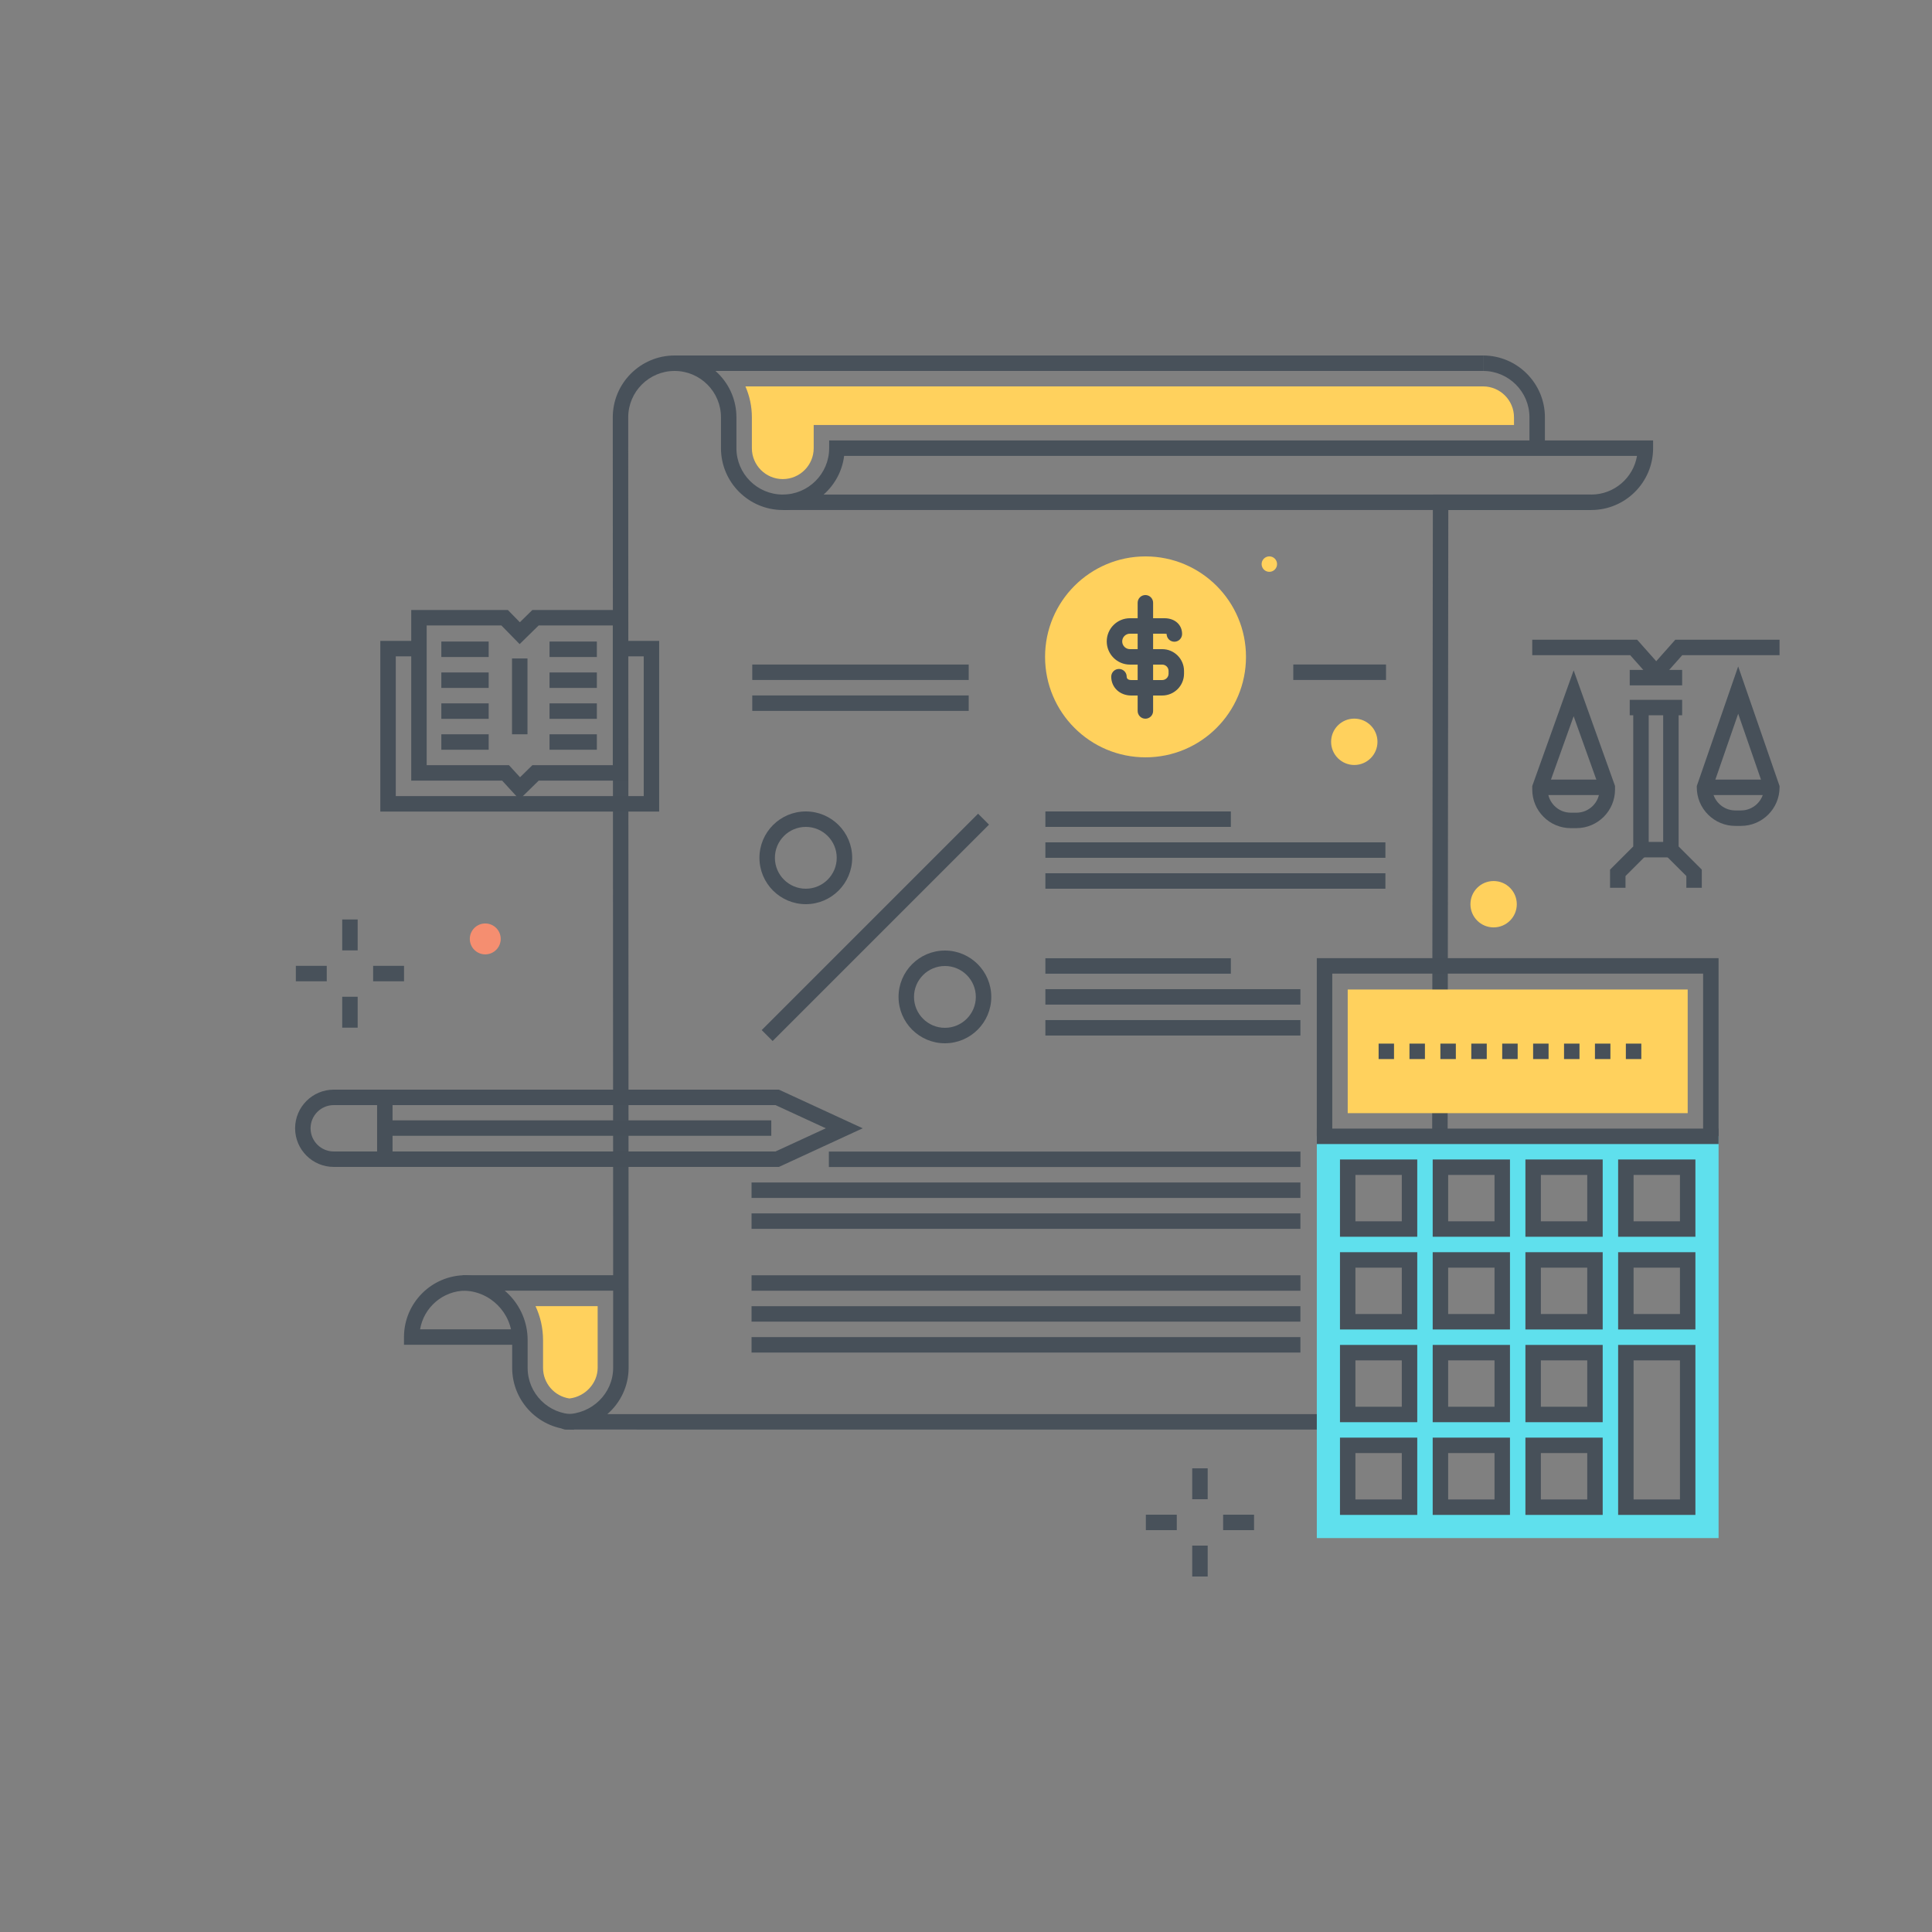 <svg xmlns="http://www.w3.org/2000/svg" width="250" height="250" viewBox="0 0 250 250">
  <rect x="0" y="0" width="250" height="250" fill="#808080" stroke="none"/>
  <g fill="none" fill-rule="evenodd">
    <path fill="#48515A" d="M199.911,57.995 L197.911,57.995 L197.911,54 C197.911,50.691 195.219,48 191.911,48 L191.911,46 C196.322,46 199.911,49.589 199.911,54 L199.911,57.995"/>
    <polygon fill="#48515A" points="101.293 65.995 205.911 65.995 205.911 63.995 101.293 63.995"/>
    <polygon fill="#48515A" points="87.293 48 191.911 48 191.911 46 87.293 46"/>
    <path fill="#FFD15D" d="M195.911,54 L195.911,54.995 L105.292,54.994 L105.292,57.994 C105.292,60.2 103.498,61.994 101.292,61.994 C99.087,61.994 97.292,60.2 97.292,57.994 L97.292,54 C97.292,52.579 96.994,51.226 96.457,50 L191.91,50 C194.116,50 195.911,51.795 195.911,54"/>
    <polygon fill="#48515A" points="97.344 87.99 125.35 87.99 125.35 85.99 97.344 85.99"/>
    <polygon fill="#48515A" points="97.344 91.99 125.35 91.99 125.35 89.99 97.344 89.99"/>
    <polygon fill="#48515A" points="167.35 87.987 179.35 87.987 179.35 85.987 167.35 85.987"/>
    <path fill="#48515A" d="M78.59,182.989 L179.293,182.989 C182.601,182.989 185.293,180.298 185.293,176.989 L185.293,173.999 L185.412,63.995 L205.911,63.995 C208.879,63.995 211.35,61.829 211.828,58.995 L109.23,58.995 C108.737,62.935 105.365,65.995 101.293,65.995 C96.881,65.995 93.293,62.406 93.293,57.995 L93.293,54 C93.293,50.691 90.601,48 87.293,48 C83.984,48 81.293,50.691 81.293,54 L81.293,56.996 L81.343,176.989 C81.343,179.376 80.278,181.522 78.59,182.989 Z M179.293,184.989 L73.543,184.983 C73.439,184.987 73.334,184.989 73.229,184.989 C72.676,184.989 72.229,184.542 72.229,183.989 C72.229,183.437 72.676,182.989 73.229,182.989 C76.6,182.989 79.343,180.298 79.343,176.989 L79.343,166.994 L79.293,54 C79.293,49.589 82.881,46 87.293,46 C91.704,46 95.293,49.589 95.293,54 L95.293,57.995 C95.293,61.303 97.984,63.995 101.293,63.995 C104.601,63.995 107.293,61.303 107.293,57.995 L107.293,56.995 L213.911,56.995 L213.911,57.995 C213.911,62.406 210.322,65.995 205.911,65.995 L187.41,65.995 L187.293,176.989 C187.293,181.4 183.704,184.989 179.293,184.989 Z"/>
    <path fill="#48515A" d="M74.276,185.005 C69.865,185.005 66.276,181.416 66.276,177.005 L66.276,173.41 C66.276,169.879 63.403,167.006 59.872,167.006 L59.872,165.006 C64.506,165.006 68.276,168.776 68.276,173.41 L68.276,177.005 C68.276,180.313 70.968,183.005 74.276,183.005 L74.276,185.005"/>
    <path fill="#48515A" d="M66.959,174.01 L52.276,174.01 L52.276,173.01 C52.276,168.599 55.865,165.01 60.276,165.01 L79.776,165.01 C80.329,165.01 80.776,165.457 80.776,166.01 C80.776,166.563 80.329,167.01 79.776,167.01 L60.276,167.01 C57.309,167.01 54.837,169.176 54.36,172.01 L66.959,172.01 C67.511,172.01 67.959,172.457 67.959,173.01 C67.959,173.563 67.511,174.01 66.959,174.01"/>
    <path fill="#475059" d="M43.187,143 C41.532,143 40.187,144.346 40.187,146 C40.187,147.654 41.532,149 43.187,149 L100.352,149 L106.859,146 L100.352,143 L43.187,143 Z M100.792,151 L43.187,151 C40.43,151 38.187,148.757 38.187,146 C38.187,143.243 40.43,141 43.187,141 L100.792,141 L111.634,146 L100.792,151 Z"/>
    <polygon fill="#475059" points="48.796 150 50.796 150 50.796 142.401 48.796 142.401"/>
    <polygon fill="#475059" points="49.797 146.972 99.804 146.972 99.804 144.972 49.797 144.972"/>
    <polygon fill="#48515A" points="44.282 122.979 46.282 122.979 46.282 118.979 44.282 118.979"/>
    <polygon fill="#48515A" points="44.282 132.979 46.282 132.979 46.282 128.979 44.282 128.979"/>
    <polygon fill="#48515A" points="48.282 126.979 52.282 126.979 52.282 124.979 48.282 124.979"/>
    <polygon fill="#48515A" points="38.282 126.979 42.282 126.979 42.282 124.979 38.282 124.979"/>
    <polygon fill="#48515A" points="154.274 194 156.274 194 156.274 190 154.274 190"/>
    <polygon fill="#48515A" points="154.274 204 156.274 204 156.274 200 154.274 200"/>
    <polygon fill="#48515A" points="158.274 198 162.274 198 162.274 196 158.274 196"/>
    <polygon fill="#48515A" points="148.274 198 152.274 198 152.274 196 148.274 196"/>
    <path fill="#F58E70" d="M64.792,121.496 C64.792,122.601 63.897,123.496 62.792,123.496 C61.688,123.496 60.792,122.601 60.792,121.496 C60.792,120.392 61.688,119.496 62.792,119.496 C63.897,119.496 64.792,120.392 64.792,121.496"/>
    <polyline fill="#475059" points="85.296 105.016 49.212 105.016 49.212 82.932 54.213 82.932 54.213 84.932 51.213 84.932 51.213 103.016 83.297 103.016 83.297 84.932 80.296 84.932 80.296 82.932 85.296 82.932 85.296 105.016"/>
    <path fill="#475059" d="M55.212,99.016 L65.861,99.016 L67.293,100.578 L68.887,99.016 L79.296,99.016 L79.296,80.932 L69.704,80.932 L67.24,83.347 L64.876,80.932 L55.212,80.932 L55.212,99.016 Z M67.216,103.454 L64.981,101.016 L53.213,101.016 L53.213,78.932 L65.716,78.932 L67.269,80.518 L68.887,78.932 L81.297,78.932 L81.297,101.016 L69.704,101.016 L67.216,103.454 Z"/>
    <path fill="#FFF" d="M57.109,84.016 L63.234,84.016"/>
    <polygon fill="#475059" points="57.109 85.016 63.234 85.016 63.234 83.016 57.109 83.016"/>
    <path fill="#FFF" d="M57.109,88.016 L63.234,88.016"/>
    <polygon fill="#475059" points="57.109 89.016 63.234 89.016 63.234 87.016 57.109 87.016"/>
    <path fill="#FFF" d="M57.109,92.016 L63.234,92.016"/>
    <polygon fill="#475059" points="57.109 93.016 63.234 93.016 63.234 91.016 57.109 91.016"/>
    <path fill="#FFF" d="M71.109,84.016 L77.234,84.016"/>
    <polygon fill="#475059" points="71.108 85.016 77.233 85.016 77.233 83.016 71.108 83.016"/>
    <path fill="#FFF" d="M71.109,88.016 L77.234,88.016"/>
    <polygon fill="#475059" points="71.108 89.016 77.233 89.016 77.233 87.016 71.108 87.016"/>
    <path fill="#FFF" d="M71.109,92.016 L77.234,92.016"/>
    <polygon fill="#475059" points="71.108 93.016 77.233 93.016 77.233 91.016 71.108 91.016"/>
    <path fill="#FFF" d="M67.254,85.203 L67.254,95.016"/>
    <polygon fill="#475059" points="66.255 95.016 68.255 95.016 68.255 85.203 66.255 85.203"/>
    <path fill="#FFF" d="M57.109,96.016 L63.234,96.016"/>
    <polygon fill="#475059" points="57.109 97.016 63.234 97.016 63.234 95.016 57.109 95.016"/>
    <path fill="#FFF" d="M71.109,96.016 L77.234,96.016"/>
    <polygon fill="#475059" points="71.108 97.016 77.233 97.016 77.233 95.016 71.108 95.016"/>
    <path fill="#FFD15D" d="M69.293,169.01 C69.919,170.347 70.27,171.838 70.27,173.41 L70.27,177.004 C70.27,179.013 71.757,180.68 73.688,180.962 C75.709,180.73 77.337,179.005 77.337,176.989 L77.337,169.01 L69.293,169.01"/>
    <path fill="#5FE0ED" d="M210.385,159.037 L218.385,159.037 L218.385,151.037 L210.385,151.037 L210.385,159.037 Z M210.385,171.034 L218.385,171.034 L218.385,163.034 L210.385,163.034 L210.385,171.034 Z M218.385,183.032 L218.385,195.029 L210.385,195.029 L210.385,175.032 L218.385,175.032 L218.385,183.032 Z M198.388,159.037 L206.388,159.037 L206.388,151.037 L198.388,151.037 L198.388,159.037 Z M198.388,171.034 L206.388,171.034 L206.388,163.034 L198.388,163.034 L198.388,171.034 Z M198.388,183.032 L206.388,183.032 L206.388,175.032 L198.388,175.032 L198.388,183.032 Z M198.388,195.029 L206.388,195.029 L206.388,187.029 L198.388,187.029 L198.388,195.029 Z M186.39,159.037 L194.39,159.037 L194.39,151.037 L186.39,151.037 L186.39,159.037 Z M186.39,171.034 L194.39,171.034 L194.39,163.034 L186.39,163.034 L186.39,171.034 Z M186.39,183.032 L194.39,183.032 L194.39,175.032 L186.39,175.032 L186.39,183.032 Z M186.39,195.029 L194.39,195.029 L194.39,187.029 L186.39,187.029 L186.39,195.029 Z M174.393,159.037 L182.393,159.037 L182.393,151.037 L174.393,151.037 L174.393,159.037 Z M174.393,171.034 L182.393,171.034 L182.393,163.034 L174.393,163.034 L174.393,171.034 Z M174.393,183.032 L182.393,183.032 L182.393,175.032 L174.393,175.032 L174.393,183.032 Z M174.393,195.029 L182.393,195.029 L182.393,187.029 L174.393,187.029 L174.393,195.029 Z M170.395,199.027 L222.383,199.027 L222.383,147.039 L170.395,147.039 L170.395,199.027 Z"/>
    <path fill="#475059" d="M175.392 158.036L181.392 158.036 181.392 152.036 175.392 152.036 175.392 158.036zM173.392 160.036L183.392 160.036 183.392 150.036 173.392 150.036 173.392 160.036zM175.392 170.034L181.392 170.034 181.392 164.034 175.392 164.034 175.392 170.034zM173.392 172.034L183.392 172.034 183.392 162.034 173.392 162.034 173.392 172.034zM175.392 182.032L181.392 182.032 181.392 176.032 175.392 176.032 175.392 182.032zM173.392 184.032L183.392 184.032 183.392 174.032 173.392 174.032 173.392 184.032zM175.392 194.029L181.392 194.029 181.392 188.029 175.392 188.029 175.392 194.029zM173.392 196.029L183.392 196.029 183.392 186.029 173.392 186.029 173.392 196.029zM187.39 158.036L193.39 158.036 193.39 152.036 187.39 152.036 187.39 158.036zM185.39 160.036L195.39 160.036 195.39 150.036 185.39 150.036 185.39 160.036zM187.39 170.034L193.39 170.034 193.39 164.034 187.39 164.034 187.39 170.034zM185.39 172.034L195.39 172.034 195.39 162.034 185.39 162.034 185.39 172.034zM187.39 182.032L193.39 182.032 193.39 176.032 187.39 176.032 187.39 182.032zM185.39 184.032L195.39 184.032 195.39 174.032 185.39 174.032 185.39 184.032zM187.39 194.029L193.39 194.029 193.39 188.029 187.39 188.029 187.39 194.029zM185.39 196.029L195.39 196.029 195.39 186.029 185.39 186.029 185.39 196.029zM199.388 158.036L205.388 158.036 205.388 152.036 199.388 152.036 199.388 158.036zM197.388 160.036L207.388 160.036 207.388 150.036 197.388 150.036 197.388 160.036zM199.388 170.034L205.388 170.034 205.388 164.034 199.388 164.034 199.388 170.034zM197.388 172.034L207.388 172.034 207.388 162.034 197.388 162.034 197.388 172.034zM199.388 182.032L205.388 182.032 205.388 176.032 199.388 176.032 199.388 182.032zM197.388 184.032L207.388 184.032 207.388 174.032 197.388 174.032 197.388 184.032zM199.388 194.029L205.388 194.029 205.388 188.029 199.388 188.029 199.388 194.029zM197.388 196.029L207.388 196.029 207.388 186.029 197.388 186.029 197.388 196.029zM211.385 158.036L217.385 158.036 217.385 152.036 211.385 152.036 211.385 158.036zM209.385 160.036L219.385 160.036 219.385 150.036 209.385 150.036 209.385 160.036zM211.385 170.034L217.385 170.034 217.385 164.034 211.385 164.034 211.385 170.034zM209.385 172.034L219.385 172.034 219.385 162.034 209.385 162.034 209.385 172.034zM211.385 194.029L217.385 194.029 217.385 176.032 211.385 176.032 211.385 194.029zM209.385 196.029L219.385 196.029 219.385 174.032 209.385 174.032 209.385 196.029z"/>
    <path fill="#FFF" d="M170.395,147.039 L222.383,147.039"/>
    <polygon fill="#475059" points="170.395 148.039 222.383 148.039 222.383 146.039 170.395 146.039"/>
    <polygon fill="#FFD15D" points="174.393 144.042 218.385 144.042 218.385 128.042 174.393 128.042"/>
    <path fill="#FFF" d="M212.385,136.042 L178.393,136.042"/>
    <path fill="#475059" d="M178.392,137.042 L180.385,137.042 L180.385,135.042 L178.392,135.042 L178.392,137.042 Z M182.385,137.042 L184.385,137.042 L184.385,135.042 L182.385,135.042 L182.385,137.042 Z M186.385,137.042 L188.385,137.042 L188.385,135.042 L186.385,135.042 L186.385,137.042 Z M190.385,137.042 L192.385,137.042 L192.385,135.042 L190.385,135.042 L190.385,137.042 Z M194.385,137.042 L196.385,137.042 L196.385,135.042 L194.385,135.042 L194.385,137.042 Z M198.385,137.042 L200.385,137.042 L200.385,135.042 L198.385,135.042 L198.385,137.042 Z M202.385,137.042 L204.385,137.042 L204.385,135.042 L202.385,135.042 L202.385,137.042 Z M206.385,137.042 L208.385,137.042 L208.385,135.042 L206.385,135.042 L206.385,137.042 Z M210.385,137.042 L212.385,137.042 L212.385,135.042 L210.385,135.042 L210.385,137.042 Z"/>
    <polyline fill="#475059" points="222.382 146.992 220.382 146.992 220.382 125.985 172.394 125.985 172.394 146.992 170.394 146.992 170.394 123.985 222.382 123.985 222.382 146.992"/>
    <path fill="#475059" d="M104.272 107C102.066 107 100.272 108.794 100.272 111 100.272 113.206 102.066 115 104.272 115 106.478 115 108.272 113.206 108.272 111 108.272 108.794 106.478 107 104.272 107zM104.272 117C100.963 117 98.272 114.309 98.272 111 98.272 107.691 100.963 105 104.272 105 107.581 105 110.272 107.691 110.272 111 110.272 114.309 107.581 117 104.272 117zM122.272 125C120.066 125 118.272 126.794 118.272 129 118.272 131.206 120.066 133 122.272 133 124.478 133 126.272 131.206 126.272 129 126.272 126.794 124.478 125 122.272 125zM122.272 135C118.963 135 116.272 132.309 116.272 129 116.272 125.691 118.963 123 122.272 123 125.581 123 128.272 125.691 128.272 129 128.272 132.309 125.581 135 122.272 135z"/>
    <polyline fill="#475059" points="99.979 134.707 98.565 133.293 126.565 105.293 127.979 106.707 99.979 134.707"/>
    <polygon fill="#475059" points="135.272 107 159.272 107 159.272 105 135.272 105"/>
    <polygon fill="#475059" points="135.272 111 179.272 111 179.272 109 135.272 109"/>
    <polygon fill="#475059" points="135.272 115 179.272 115 179.272 113 135.272 113"/>
    <polygon fill="#475059" points="135.272 125.997 159.272 125.997 159.272 123.997 135.272 123.997"/>
    <polygon fill="#475059" points="135.272 129.997 168.272 129.997 168.272 127.997 135.272 127.997"/>
    <polygon fill="#475059" points="135.272 133.997 168.272 133.997 168.272 131.997 135.272 131.997"/>
    <polygon fill="#475059" points="107.255 151.012 168.278 151.012 168.278 149.012 107.255 149.012"/>
    <polygon fill="#475059" points="97.25 155.012 168.272 155.012 168.272 153.012 97.25 153.012"/>
    <polygon fill="#475059" points="97.25 159.012 168.272 159.012 168.272 157.012 97.25 157.012"/>
    <polygon fill="#475059" points="97.25 167.021 168.278 167.021 168.278 165.021 97.25 165.021"/>
    <polygon fill="#475059" points="97.25 171.021 168.272 171.021 168.272 169.021 97.25 169.021"/>
    <polygon fill="#475059" points="97.25 175.021 168.272 175.021 168.272 173.021 97.25 173.021"/>
    <path fill="#FFD15D" d="M135.231,84.999 C135.231,77.82 141.052,71.999 148.231,71.999 C155.411,71.999 161.231,77.82 161.231,84.999 C161.231,92.179 155.411,97.999 148.231,97.999 C141.052,97.999 135.231,92.179 135.231,84.999"/>
    <path fill="#475059" d="M150.389,89.999 L146.375,89.999 C144.903,89.999 143.793,88.951 143.793,87.562 C143.793,87.01 144.24,86.562 144.793,86.562 C145.345,86.562 145.793,87.01 145.793,87.562 C145.793,87.967 146.238,87.999 146.375,87.999 L150.389,87.999 C150.842,87.999 151.212,87.63 151.212,87.177 L151.212,86.821 C151.212,86.368 150.842,85.999 150.389,85.999 L146.212,85.999 C144.557,85.999 143.212,84.653 143.212,82.999 C143.212,81.345 144.557,79.999 146.212,79.999 L150.685,79.999 C152.025,79.999 152.962,80.838 152.962,82.039 C152.962,82.591 152.514,83.039 151.962,83.039 C151.409,83.039 150.962,82.591 150.962,82.039 C150.963,82.039 150.866,81.999 150.685,81.999 L146.212,81.999 C145.66,81.999 145.212,82.448 145.212,82.999 C145.212,83.55 145.66,83.999 146.212,83.999 L150.389,83.999 C151.946,83.999 153.212,85.265 153.212,86.821 L153.212,87.177 C153.212,88.733 151.946,89.999 150.389,89.999"/>
    <path fill="#475059" d="M148.212,92.999 C147.659,92.999 147.212,92.551 147.212,91.999 L147.212,77.999 C147.212,77.447 147.659,76.999 148.212,76.999 C148.764,76.999 149.212,77.447 149.212,77.999 L149.212,91.999 C149.212,92.551 148.764,92.999 148.212,92.999"/>
    <path fill="#FFD15D" d="M196.273 117.005C196.273 118.662 194.93 120.005 193.273 120.005 191.616 120.005 190.273 118.662 190.273 117.005 190.273 115.348 191.616 114.005 193.273 114.005 194.93 114.005 196.273 115.348 196.273 117.005M172.244 95.989C172.244 94.332 173.587 92.989 175.244 92.989 176.901 92.989 178.244 94.332 178.244 95.989 178.244 97.645 176.901 98.989 175.244 98.989 173.587 98.989 172.244 97.645 172.244 95.989M165.252 72.995C165.252 73.548 164.804 73.995 164.252 73.995 163.7 73.995 163.252 73.548 163.252 72.995 163.252 72.443 163.7 71.995 164.252 71.995 164.804 71.995 165.252 72.443 165.252 72.995"/>
    <path fill="#475059" d="M200.274,102.054 L200.274,102.171 C200.274,102.971 200.586,103.723 201.152,104.288 C201.716,104.852 202.466,105.162 203.264,105.162 C203.266,105.162 203.267,105.162 203.269,105.162 L204,105.161 C205.645,105.158 206.984,103.816 206.984,102.17 L206.984,102.054 L203.629,92.68 L200.274,102.054 Z M203.263,107.162 C201.933,107.162 200.681,106.644 199.739,105.703 C198.795,104.76 198.274,103.506 198.274,102.171 L198.274,101.707 L203.629,86.745 L208.984,101.707 L208.984,102.17 C208.984,104.917 206.75,107.156 204.003,107.161 L203.272,107.162 C203.269,107.162 203.266,107.162 203.263,107.162 Z"/>
    <polygon fill="#475059" points="199.281 102.88 207.984 102.88 207.984 100.88 199.281 100.88"/>
    <polyline fill="#475059" points="214.316 88.574 210.95 84.782 198.273 84.782 198.273 82.782 211.848 82.782 214.316 85.561 216.783 82.782 230.273 82.782 230.273 84.782 217.681 84.782 214.316 88.574"/>
    <polyline fill="#475059" points="210.34 114.88 208.34 114.88 208.34 112.532 211.342 109.53 211.342 91.557 213.342 91.557 213.342 110.358 210.34 113.36 210.34 114.88"/>
    <polyline fill="#475059" points="220.212 114.88 218.212 114.88 218.212 113.356 215.213 110.358 215.213 91.557 217.213 91.557 217.213 109.53 220.212 112.528 220.212 114.88"/>
    <polygon fill="#475059" points="210.887 88.686 217.669 88.686 217.669 86.686 210.887 86.686"/>
    <path fill="#475059" d="M221.568,102.037 C221.606,102.778 221.913,103.47 222.442,103.998 C223.006,104.562 223.756,104.872 224.555,104.872 C224.556,104.872 224.558,104.872 224.56,104.872 L225.29,104.871 C226.882,104.868 228.188,103.611 228.27,102.037 L224.92,92.354 L221.568,102.037 Z M224.554,106.872 C223.223,106.872 221.971,106.354 221.029,105.414 C220.085,104.471 219.564,103.216 219.564,101.882 L219.564,101.714 L224.92,86.238 L230.274,101.712 L230.274,101.88 C230.274,104.627 228.04,106.866 225.293,106.871 L224.563,106.872 C224.56,106.872 224.557,106.872 224.554,106.872 Z"/>
    <polygon fill="#475059" points="220.571 102.88 229.274 102.88 229.274 100.88 220.571 100.88"/>
    <polygon fill="#475059" points="210.887 92.557 217.669 92.557 217.669 90.557 210.887 90.557"/>
    <polygon fill="#475059" points="212.342 110.944 216.213 110.944 216.213 108.944 212.342 108.944"/>
  </g>
</svg>
